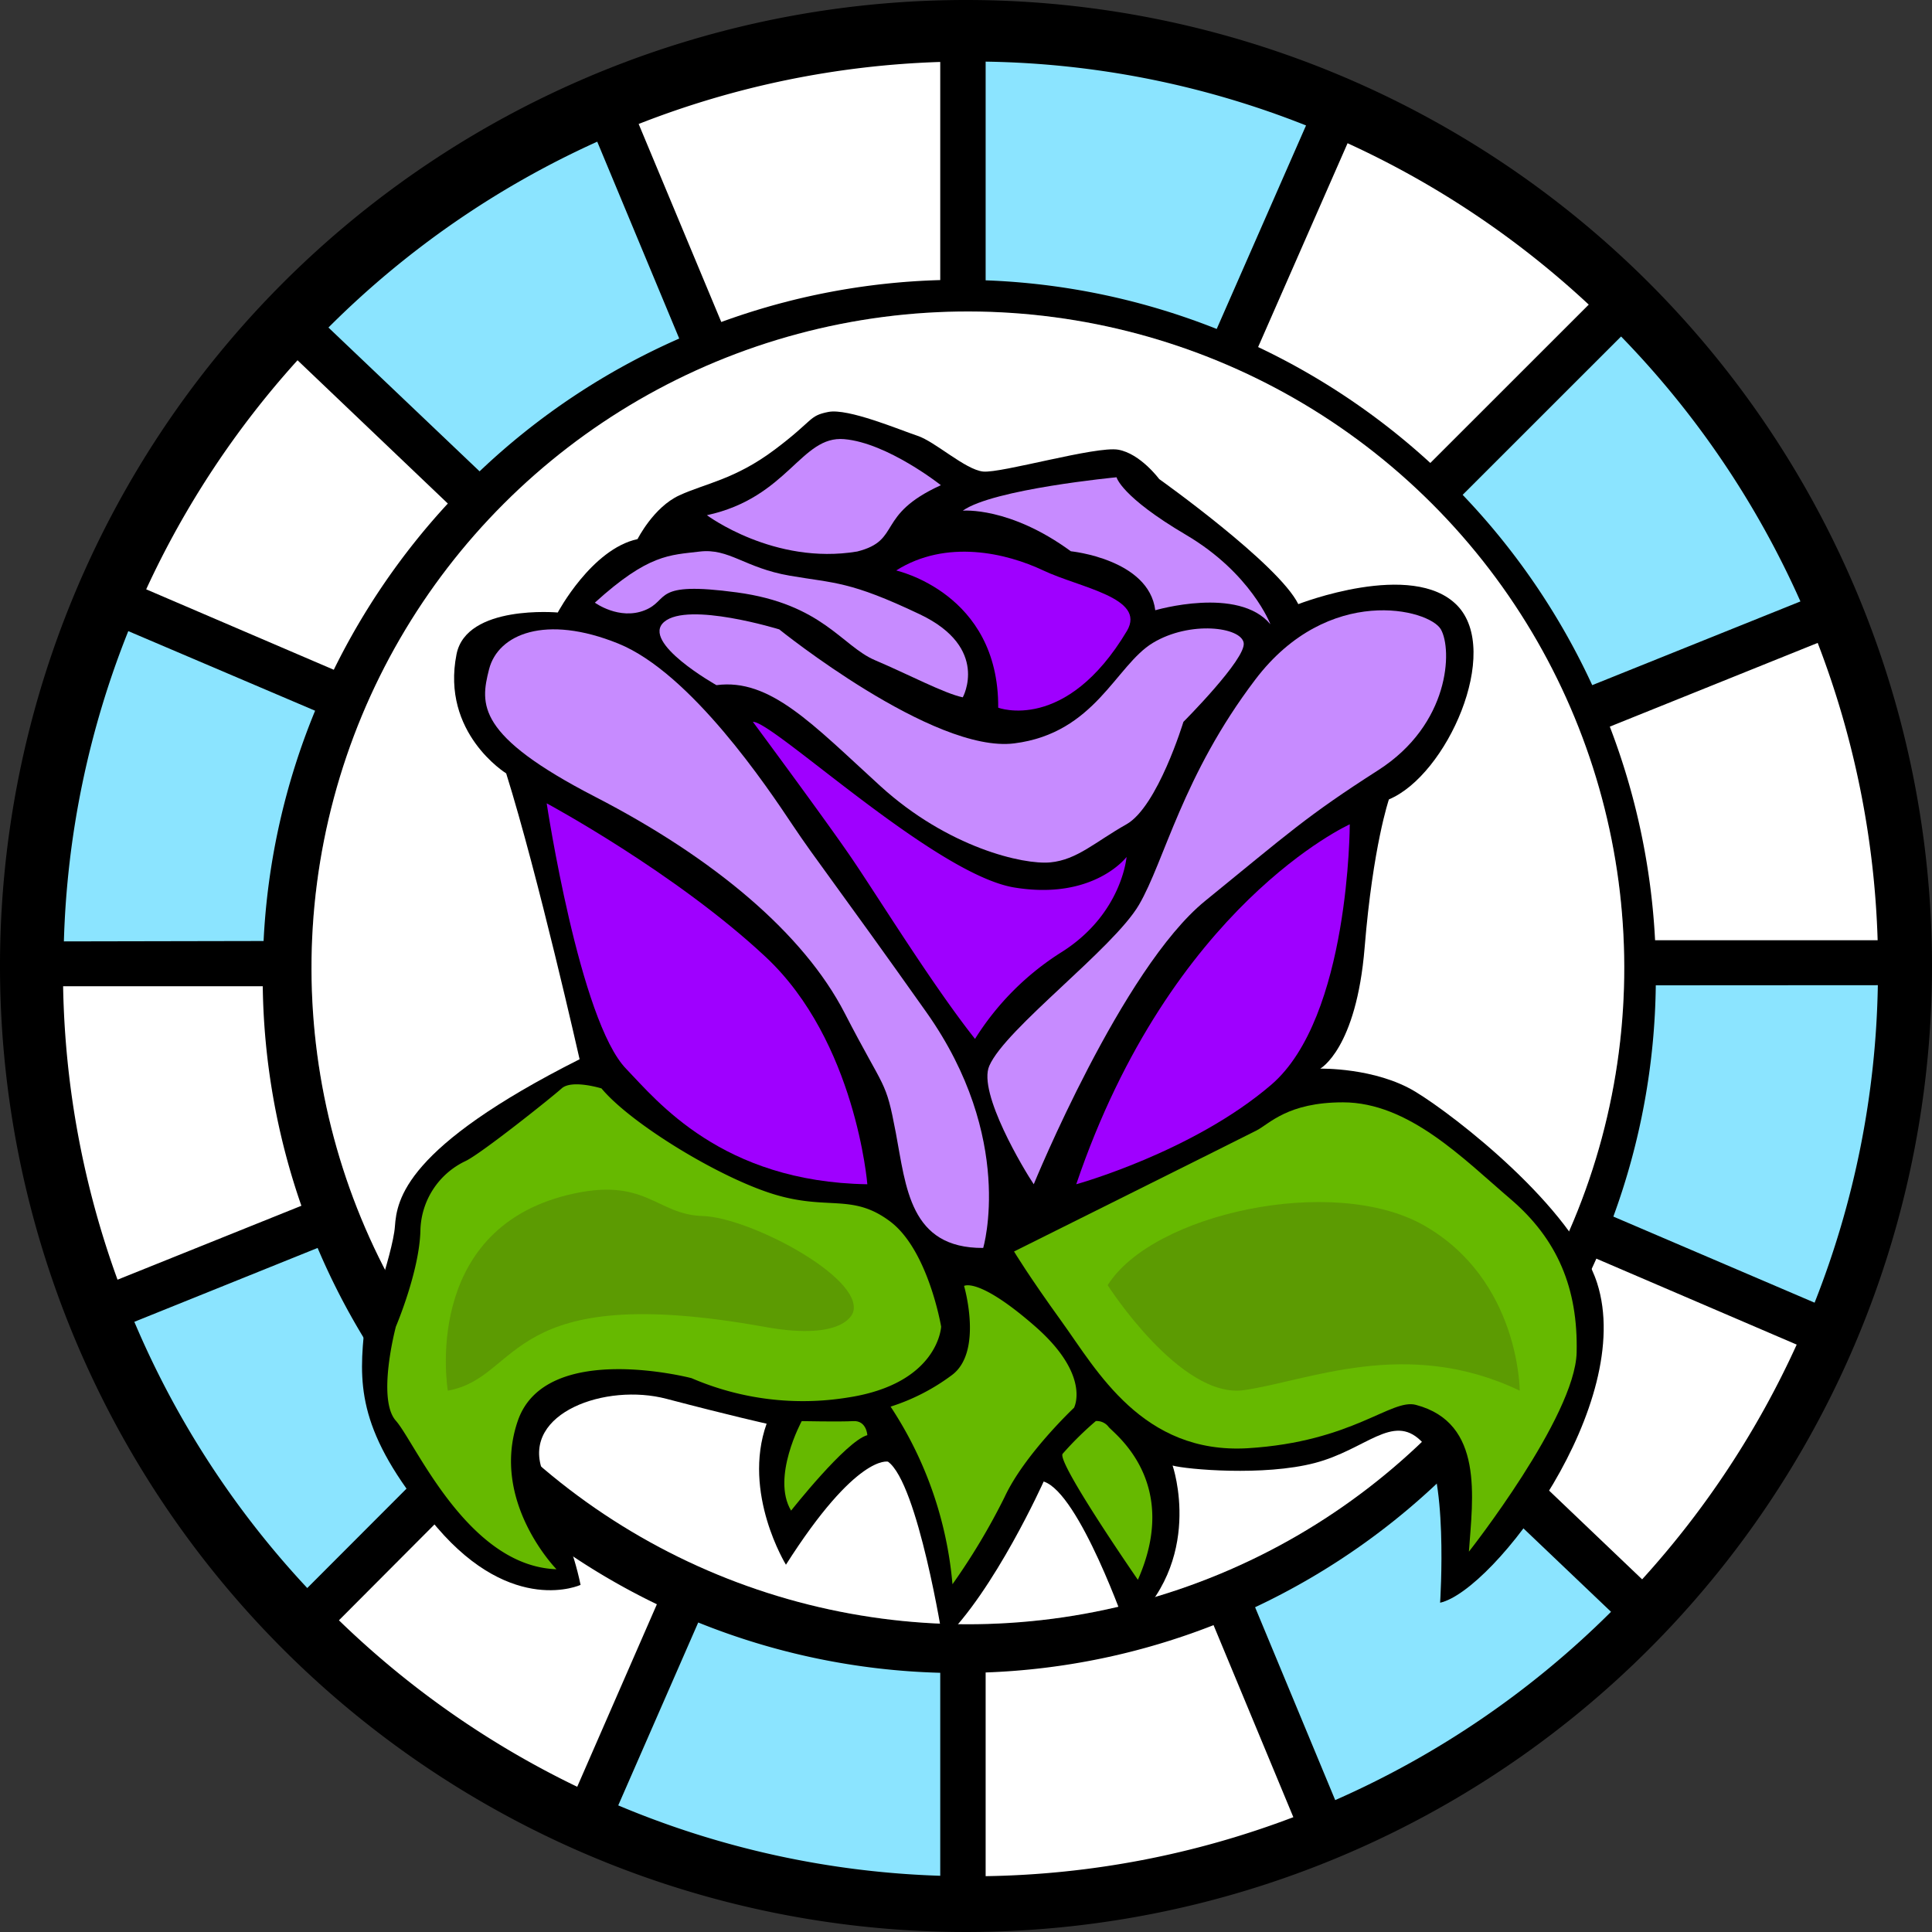 <svg xmlns="http://www.w3.org/2000/svg" viewBox="0 0 300 300"><rect x="0" y="0" width="300" height="300" fill="#333333" stroke="none"/><title>Asset 12</title><g id="Layer_2" data-name="Layer 2"><g id="frame"><path d="M150,0A150,150,0,1,0,300,150,150,150,0,0,0,150,0Zm.29,252.21A101.92,101.92,0,1,1,252.21,150.29,101.92,101.92,0,0,1,150.29,252.21Z"/><path d="M22.7,91.51,51.83,104A108.76,108.76,0,0,1,69.54,78.19L46.2,55.94A140.94,140.94,0,0,0,22.7,91.51Z" style="fill:#fff"/><path d="M40.93,146.12a107.56,107.56,0,0,1,8-35.76L19.92,98a140.35,140.35,0,0,0-10,48.18Z" style="fill:#8be4ff"/><path d="M112,50A107.75,107.75,0,0,1,146,43.49V9.62a140.34,140.34,0,0,0-46.83,9.63Z" style="fill:#fff"/><path d="M195.36,53.89a108,108,0,0,1,26.74,18L246.7,47.3a141.06,141.06,0,0,0-37.45-25.06Z" style="fill:#fff"/><path d="M227.12,76.84a108.49,108.49,0,0,1,20.12,29.55l32.33-13a141.44,141.44,0,0,0-27.85-41.14Z" style="fill:#8be4ff"/><path d="M153.05,43.53a107.73,107.73,0,0,1,35.88,7.55l13.87-31.6a140.35,140.35,0,0,0-49.75-9.91Z" style="fill:#8be4ff"/><path d="M46.8,187.23a108.05,108.05,0,0,1-6-34.09h-31a140.42,140.42,0,0,0,8.45,45.57Z" style="fill:#fff"/><path d="M282.25,99.83l-32.28,13A108.06,108.06,0,0,1,257,146l34.56,0A140.36,140.36,0,0,0,282.25,99.83Z" style="fill:#fff"/><path d="M69.39,224.88a108.05,108.05,0,0,1-20.07-31.1L20.86,205.25a141,141,0,0,0,26.85,41.34Z" style="fill:#8be4ff"/><path d="M247.88,195.44a108.32,108.32,0,0,1-17,26.8l24.11,23a140.81,140.81,0,0,0,24-36.45Z" style="fill:#fff"/><path d="M74.47,73.19a108,108,0,0,1,31-20.62L92.74,22A141.14,141.14,0,0,0,51,50.86Z" style="fill:#8be4ff"/><path d="M226.14,227.4a108.55,108.55,0,0,1-31.25,22.17l12.44,29.95a141.48,141.48,0,0,0,42.83-29.24Z" style="fill:#8be4ff"/><path d="M257.11,153a108,108,0,0,1-6.59,35.91l31.25,13.37a140.43,140.43,0,0,0,9.82-49.3Z" style="fill:#8be4ff"/><path d="M102,249.11a108,108,0,0,1-27.73-19.22L52.63,251.6a141,141,0,0,0,37,25.85Z" style="fill:#fff"/><path d="M146,259.75a108,108,0,0,1-37.58-7.81L96,280.34a140.16,140.16,0,0,0,50,10.93Z" style="fill:#8be4ff"/><path d="M188.44,252.35a107.49,107.49,0,0,1-35.39,7.35v31.63a140.26,140.26,0,0,0,47.78-9.16Z" style="fill:#fff"/></g><g id="outline"><circle cx="150.29" cy="150.29" r="101.92" transform="translate(-62.25 150.29) rotate(-45)" style="fill:#fff"/><path d="M90,164.48s-6.47-28.67-11.4-44.39c0,0-10.15-6.25-7.71-18.5,1.54-7.76,15.72-6.48,15.72-6.48S91.86,85.25,99,83.71c0,0,2.47-4.94,6.48-6.79s8.63-2.46,14.8-7.09,5.24-5.24,8.32-5.86,11.1,2.78,13.87,3.7,7.4,5.25,10.18,5.55,17.57-4,21-3.39S180,74.39,180,74.39s18.53,13.18,21.6,19.42c0,0,17.73-6.93,24.67.2s-1.59,26.36-10.6,30.12c0,0-2.48,7.23-3.77,23S205,165.94,205,165.94s8.52-.2,14.76,3.57,24.45,18,28.24,29.72c6,18.73-16,47.76-24.38,49.64,0,0,1.39-20.9-3-25.16s-8.52,1.38-16.45,3.46-19.91,1-22.09.4c0,0,5.15,14.86-7.14,25.36,0,0-7.33-21.1-12.88-22.88,0,0-7.63,17-15.65,24.67,0,0-3.86-24.38-8.52-27.75,0,0-4.86-1.28-15.85,16,0,0-6.84-11.1-3-21.9,0,0-5.46-1.21-15.55-3.86-9.41-2.48-22.39,2.18-19.32,11S89,240.55,90.15,246.1c0,0-10.5,4.85-22.29-8.92S55.67,216,56.47,207.46c0,0,4.55-12.79,4.85-17S62.91,178.13,90,164.48Z"/></g><g id="unseelie"><g id="leaf"><path d="M122.84,234.57s8.51-10.8,11.84-11.72c0,0-.12-2.3-2.19-2.18s-8,0-8,0S119.74,229.4,122.84,234.57Z" style="fill:#66b900"/><path d="M165,225.75a50.74,50.74,0,0,1,5.16-5.09,2.32,2.32,0,0,1,2,.93c.9,1.08,11.22,8.6,4.53,23.72C176.69,245.31,164.1,227.11,165,225.75Z" style="fill:#66b900"/><path d="M147.9,246A101.2,101.2,0,0,0,156,232.45c3.07-6.61,10.77-13.85,10.77-13.85s2.71-5-6.07-12.67-11-6.25-11-6.25,3,10.23-1.9,13.85a32.16,32.16,0,0,1-9.51,4.89A59.37,59.37,0,0,1,147.9,246Z" style="fill:#66b900"/><path d="M193.75,224.88c16.35-1,22.27-7.76,26.12-6.73,10.59,2.81,8.81,14.43,8.22,22.79,0,0,16.5-20.94,16.73-30.93s-3-17.62-10.29-23.84-15.77-15-26-15c-8.59,0-11.4,3.33-13.4,4.36s-37.67,18.8-37.67,18.8,2.16,3.63,7.48,11S177.39,225.84,193.75,224.88Z" style="fill:#66b900"/><path d="M107.38,214a43.67,43.67,0,0,0,24.31,3c14.06-2.16,14.45-11,14.45-11s-2-11.89-7.93-16.34-9.7-1.59-18.28-4.29-22.08-11-26.53-16.36c0,0-4.6-1.43-6.19,0s-12.55,10.17-14.93,11.28a12.23,12.23,0,0,0-7,10.8c-.16,6.36-3.81,14.91-3.81,14.91s-3,11.24,0,14.61,11.12,22.59,24.94,23.06c0,0-10.33-10.53-6-23.06S107.38,214,107.38,214Z" style="fill:#66b900"/><path d="M132.49,203.69s-1,4.64-13.68,2.36c-40.57-7.33-37.67,7.81-49.27,9.89,0,0-4.25-24.8,18.67-30.4,12.06-2.94,13.62,3.07,20.89,3.28S134,198.34,132.49,203.69Z" style="fill:#5c9b02"/><path d="M172,199.57s11.3,17.69,21.16,16.29,25.24-8.33,42.82.08c0,0,0-17.22-14.9-25.68C207,182.29,178.9,188.48,172,199.57Z" style="fill:#5c9b02"/></g><g id="petal"><path d="M134.68,183.89s-1.78-22.2-15.79-35.3-34-23.85-34-23.85S90,158.6,97.26,166C102,170.91,112.07,183.53,134.68,183.89Z" style="fill:#9f00ff"/><path d="M151.4,161.32a42.62,42.62,0,0,1,13.53-13.53c9.31-5.92,10-14.72,10-14.72s-5.09,6.77-17.43,4.74-37.55-25.89-40.59-25.72c0,0,11.16,15.06,15.22,21S144.8,153,151.4,161.32Z" style="fill:#9f00ff"/><path d="M167.12,183.89s18.11-5,30.29-15.46S209.59,128,209.59,128,181.84,140.49,167.12,183.89Z" style="fill:#9f00ff"/><path d="M155,109.89s10.49,4,20-11.94c3-5.14-7.27-6.66-13-9.37s-15.06-4.91-22.84,0C139.05,88.58,155.12,92,155,109.89Z" style="fill:#9f00ff"/><path d="M152.67,193.78s5.06-17-8.84-36.63S126.74,133.61,123,128s-15.7-23.5-27-28.07-18.67-1.46-20.06,4-2,10.27,16.48,19.8,32.39,21.26,38.74,33.58,6.34,10.14,7.94,18.58S141.25,193.85,152.67,193.78Z" style="fill:#c78bff"/><path d="M160.52,183.89s13.7-33.5,26.62-44S202.83,126.75,214,119.6s11.53-18.72,9.74-21.87-17.48-7.13-28.8,7.77-14.11,28.21-18.08,35-20.74,19.22-23.24,25C151.77,169.66,159.12,181.83,160.52,183.89Z" style="fill:#c78bff"/><path d="M183.76,112.09s-4,13.18-8.85,15.91-7.64,5.51-11.81,5.91-15.9-2.28-26.42-11.87-17.09-16.75-25.43-15.65c0,0-11.85-6.65-8.11-9.83S121,97.73,121,97.73s23.93,19.29,36.5,17.7,15.75-12.12,21.51-15.6,13.71-2.48,14.11,0S183.76,112.09,183.76,112.09Z" style="fill:#c78bff"/><path d="M92.37,93.58s3.78,2.77,7.75,1.18,1-4.56,14.3-2.77,16.3,8.34,21.46,10.53,10.75,5.16,13.62,5.76c0,0,4.26-7.69-6.67-12.89s-13.2-4.79-20.21-6-9.39-4.3-14-3.74S100.72,86,92.37,93.58Z" style="fill:#c78bff"/><path d="M109.77,80s10.42,7.79,23.33,5.64c7-1.76,2.78-5.64,13-10.3,0,0-8.27-6.56-15-7.15S122.39,77.26,109.77,80Z" style="fill:#c78bff"/><path d="M149.5,79.3s7.24-.68,16.78,6.3c0,0,12.11,1.21,13.11,9.16,0,0,12.91-3.8,17.88,2.18,0,0-3-7.93-13.11-13.89s-10.78-8.94-10.78-8.94S154.18,75.94,149.5,79.3Z" style="fill:#c78bff"/></g></g></g></svg>